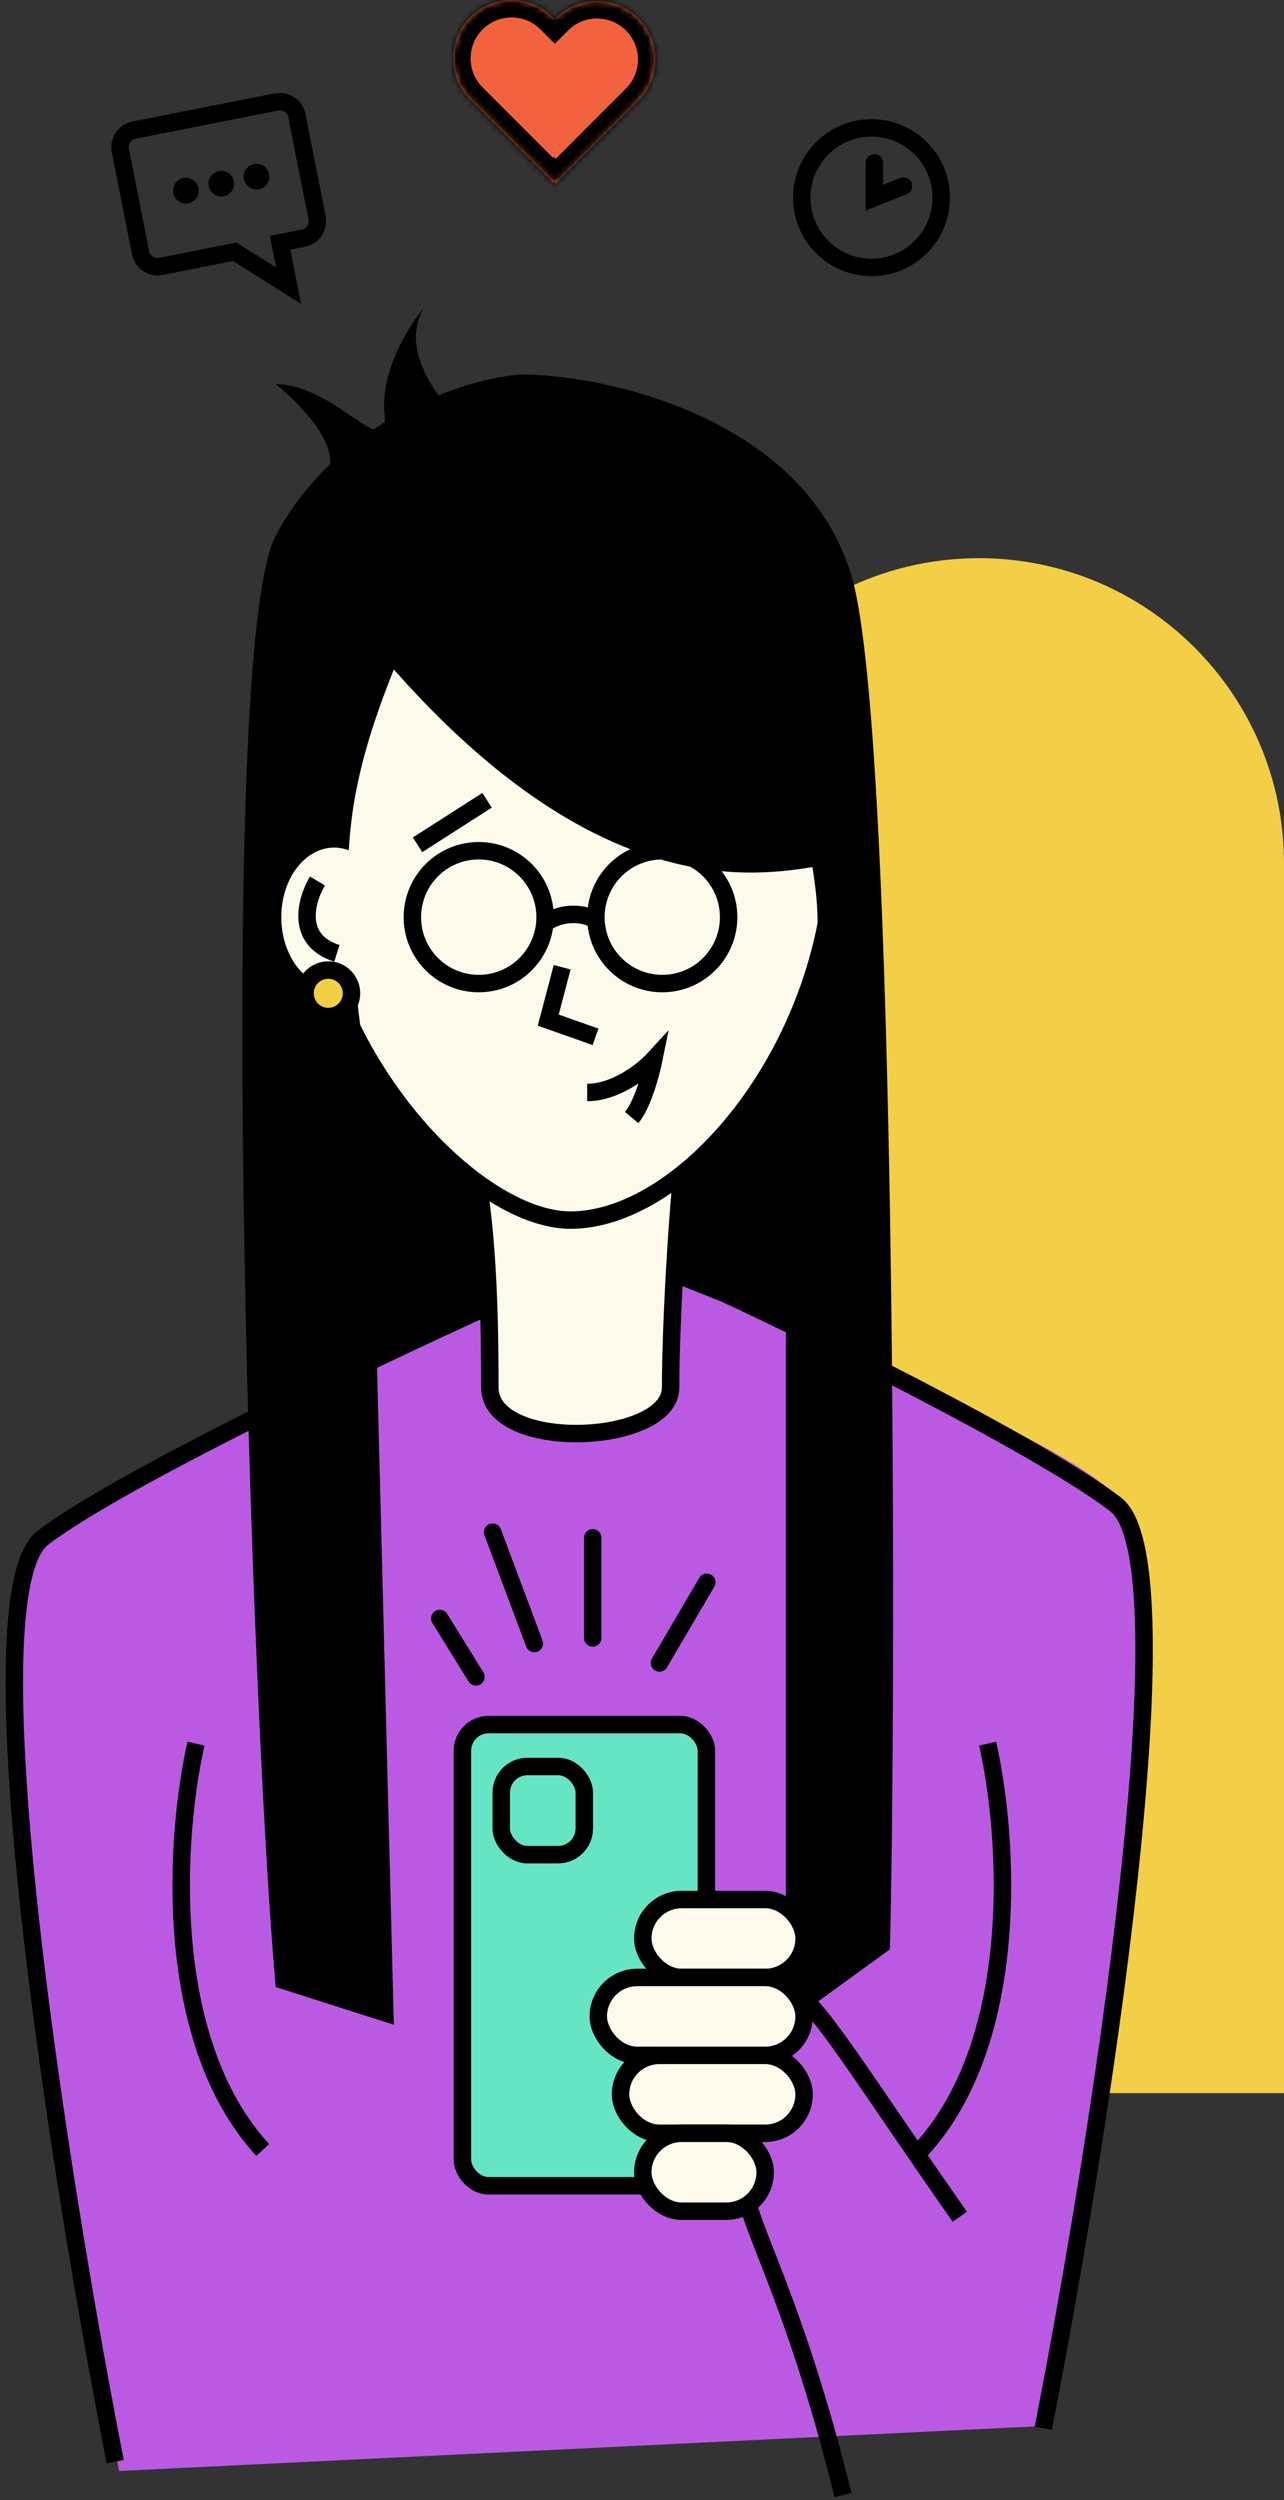 <?xml version="1.0" encoding="UTF-8"?> <svg xmlns="http://www.w3.org/2000/svg" width="221" height="430" viewBox="0 0 221 430" fill="none"><rect x="0" y="0" width="221" height="430" fill="#333333" stroke="none"/><path d="M116 360L116 148.5C116 119.505 139.505 96 168.5 96V96C197.495 96 221 119.505 221 148.5L221 360L116 360Z" fill="#F3CE47"></path><path d="M63 167.338H137V229.117L114.628 220.851L85.372 225.637L63 234.338V167.338Z" fill="black"></path><path d="M193.463 258.95C187.928 249.265 133.217 227.242 107.851 217.441C104.968 217.441 100.759 220.036 96.609 220.036C92.458 220.036 32.904 249.15 4.943 265.004C-3.359 288.525 11.861 381.459 20.509 424.986L180.491 417.203C202.11 299.594 200.381 271.057 193.463 258.95Z" fill="#BA5AE2"></path><path d="M84.313 238.633C84.313 217.573 83.235 205.265 80.005 191.382C97.448 201.254 113.438 191.896 119.253 185.983C116.669 202.18 115.424 228.103 115.424 238.633C115.424 248.574 84.313 249.816 84.313 238.633Z" fill="#FDFAEC" stroke="black" stroke-width="3"></path><path d="M143.599 144.82C143.599 162.177 137.261 178.5 128.341 190.472C119.371 202.51 108.035 209.851 98.193 209.851C94.048 209.851 89.132 208.065 84.018 204.685C78.925 201.319 73.747 196.444 69.105 190.45C59.814 178.454 52.787 162.136 52.787 144.82C52.787 127.394 57.955 111.678 66.236 100.354C74.518 89.029 85.835 82.183 98.193 82.183C110.551 82.183 121.868 89.029 130.15 100.354C138.431 111.678 143.599 127.394 143.599 144.82Z" fill="#FDFAEC" stroke="black" stroke-width="3"></path><path d="M146.66 99.412C138.854 72.176 104.756 64.41 89.578 64.41C79.278 65.22 57.869 72.662 47.461 92.116C37.053 111.571 43.124 293.931 47.461 341.756L67.788 348.24L63.723 189.387C58.945 153.436 57.03 141.949 67.788 115.145C102.022 153.914 128.18 151.019 139.834 149.128C142.436 165.34 138.8 165.772 135.276 179.282V348.24L153.165 335.271C154.249 295.282 154.466 126.648 146.66 99.412Z" fill="black"></path><path d="M118.296 219.487C138.718 228.741 178.987 248.78 192.006 258.735C205.024 268.691 189.134 368.822 179.561 417.642" stroke="black" stroke-width="3"></path><path d="M84.921 224.274C64.499 233.527 20.401 254.523 7.382 264.479C-5.637 274.435 10.254 374.565 19.827 423.386" stroke="black" stroke-width="3"></path><rect x="79.59" y="296.612" width="41.992" height="79.325" rx="4.5" fill="#65E5C4" stroke="black" stroke-width="3"></rect><rect x="86.272" y="303.824" width="14.295" height="15.16" rx="4.5" fill="#65E5C4" stroke="black" stroke-width="3"></rect><path d="M121.646 272.137L113.509 286.018" stroke="black" stroke-width="3" stroke-linecap="round"></path><path d="M102.022 264.479V281.71" stroke="black" stroke-width="3" stroke-linecap="round"></path><path d="M84.791 263.522L91.971 282.667" stroke="black" stroke-width="3" stroke-linecap="round"></path><path d="M75.697 278.36L81.919 288.411" stroke="black" stroke-width="3" stroke-linecap="round"></path><rect x="110.638" y="326.702" width="27.761" height="13.402" rx="6.701" fill="#FDFAEC" stroke="black" stroke-width="3"></rect><rect x="102.979" y="340.103" width="35.419" height="13.402" rx="6.701" fill="#FDFAEC" stroke="black" stroke-width="3"></rect><rect x="106.808" y="353.505" width="31.59" height="13.402" rx="6.701" fill="#FDFAEC" stroke="black" stroke-width="3"></rect><rect x="110.638" y="366.907" width="21.06" height="13.402" rx="6.701" fill="#FDFAEC" stroke="black" stroke-width="3"></rect><path d="M133.612 340.103C140.472 343.613 145.099 352.548 165.202 381.266" stroke="black" stroke-width="3"></path><path d="M169.988 299.898C173.498 315.214 176.115 350.633 158.501 369.779" stroke="black" stroke-width="3"></path><path d="M33.738 299.898C30.228 315.214 27.611 350.633 45.225 369.779" stroke="black" stroke-width="3"></path><path d="M128.826 379.352C130.895 386.541 137.814 399.67 145.099 429.13" stroke="black" stroke-width="3"></path><circle cx="82.398" cy="157.743" r="11.423" stroke="black" stroke-width="3"></circle><path d="M102.614 158.222C101.446 157.612 100.102 157.265 98.672 157.265C96.883 157.265 95.228 157.808 93.885 158.729" stroke="black" stroke-width="3"></path><circle cx="113.988" cy="157.743" r="11.423" stroke="black" stroke-width="3"></circle><path d="M101.065 187.897C106.043 187.897 110.797 184.068 112.552 182.154C112.073 184.547 110.638 189.908 108.723 192.205" stroke="black" stroke-width="3"></path><path d="M96.757 166.359L94.364 175.453L102.501 178.325" stroke="black" stroke-width="3"></path><ellipse cx="57.509" cy="157.743" rx="9.094" ry="11.966" fill="#FDFAEC"></ellipse><mask id="path-29-inside-1_419_4448" fill="white"><path fill-rule="evenodd" clip-rule="evenodd" d="M80.944 2.944C84.869 -0.981 91.233 -0.981 95.159 2.944L95.495 3.28L95.651 3.124C99.576 -0.801 105.94 -0.801 109.865 3.124C113.791 7.05 113.791 13.414 109.865 17.339L95.651 31.554L95.314 31.218L95.159 31.373L80.944 17.159C77.019 13.233 77.019 6.869 80.944 2.944Z"></path></mask><path fill-rule="evenodd" clip-rule="evenodd" d="M80.944 2.944C84.869 -0.981 91.233 -0.981 95.159 2.944L95.495 3.28L95.651 3.124C99.576 -0.801 105.94 -0.801 109.865 3.124C113.791 7.05 113.791 13.414 109.865 17.339L95.651 31.554L95.314 31.218L95.159 31.373L80.944 17.159C77.019 13.233 77.019 6.869 80.944 2.944Z" fill="#F3623F"></path><path d="M95.159 2.944L97.28 0.823L97.28 0.823L95.159 2.944ZM80.944 2.944L78.823 0.823L80.944 2.944ZM95.495 3.28L93.374 5.401L95.495 7.523L97.616 5.401L95.495 3.28ZM95.651 3.124L97.772 5.246L97.772 5.246L95.651 3.124ZM109.865 3.124L111.987 1.003L111.987 1.003L109.865 3.124ZM109.865 17.339L111.987 19.46L111.987 19.46L109.865 17.339ZM95.651 31.554L93.529 33.675L95.651 35.797L97.772 33.675L95.651 31.554ZM95.314 31.218L97.436 29.096L95.314 26.975L93.193 29.096L95.314 31.218ZM95.159 31.373L93.037 33.495L95.159 35.616L97.28 33.495L95.159 31.373ZM80.944 17.159L78.823 19.28L78.823 19.28L80.944 17.159ZM97.28 0.823C92.183 -4.274 83.919 -4.274 78.823 0.823L83.065 5.065C85.819 2.312 90.284 2.312 93.037 5.065L97.28 0.823ZM97.616 1.159L97.28 0.823L93.037 5.065L93.374 5.401L97.616 1.159ZM97.616 5.401L97.772 5.246L93.529 1.003L93.374 1.159L97.616 5.401ZM97.772 5.246C100.526 2.492 104.99 2.492 107.744 5.246L111.987 1.003C106.89 -4.094 98.626 -4.094 93.529 1.003L97.772 5.246ZM107.744 5.246C110.498 7.999 110.498 12.464 107.744 15.218L111.987 19.46C117.083 14.364 117.083 6.1 111.987 1.003L107.744 5.246ZM107.744 15.218L93.529 29.433L97.772 33.675L111.987 19.46L107.744 15.218ZM97.772 29.433L97.436 29.096L93.193 33.339L93.529 33.675L97.772 29.433ZM97.28 33.495L97.436 33.339L93.193 29.096L93.037 29.252L97.28 33.495ZM78.823 19.28L93.037 33.495L97.28 29.252L83.065 15.037L78.823 19.28ZM78.823 0.823C73.726 5.92 73.726 14.183 78.823 19.28L83.065 15.037C80.312 12.284 80.312 7.819 83.065 5.065L78.823 0.823Z" fill="black" mask="url(#path-29-inside-1_419_4448)"></path><path d="M71.868 145.299L83.834 137.641" stroke="black" stroke-width="3"></path><path d="M54.637 151.521C52.723 154.712 50.712 161.668 57.988 163.966" stroke="black" stroke-width="3"></path><path d="M72.985 52.922C68.901 59.493 74.687 67.706 78.09 70.992C78.09 84.133 56.818 84.954 56.818 79.205C56.818 74.606 50.578 68.528 47.458 66.064C57.669 66.064 67.029 80.026 66.178 70.992C65.497 63.764 70.432 55.934 72.985 52.922Z" fill="black"></path><circle cx="56.5" cy="170.838" r="4" fill="#F3CE47" stroke="black" stroke-width="3"></circle><circle cx="150" cy="34" r="12" stroke="black" stroke-width="3"></circle><path d="M150.5 28V34L155.5 32" stroke="black" stroke-width="3" stroke-linecap="round"></path><path d="M20.717 25.906C20.395 24.28 21.452 22.702 23.078 22.38L47.572 17.533C49.197 17.212 50.776 18.268 51.097 19.894L54.57 37.444C54.892 39.069 53.835 40.648 52.21 40.969L48.209 41.761L49.669 49.139L40.397 43.307L27.715 45.817C26.09 46.138 24.512 45.081 24.19 43.456L20.717 25.906Z" stroke="black" stroke-width="3"></path><circle cx="32.002" cy="32.791" r="2.212" transform="rotate(-11.194 32.002 32.791)" fill="black"></circle><circle cx="38.078" cy="31.589" r="2.212" transform="rotate(-11.194 38.078 31.589)" fill="black"></circle><circle cx="44.154" cy="30.387" r="2.212" transform="rotate(-11.194 44.154 30.387)" fill="black"></circle></svg> 